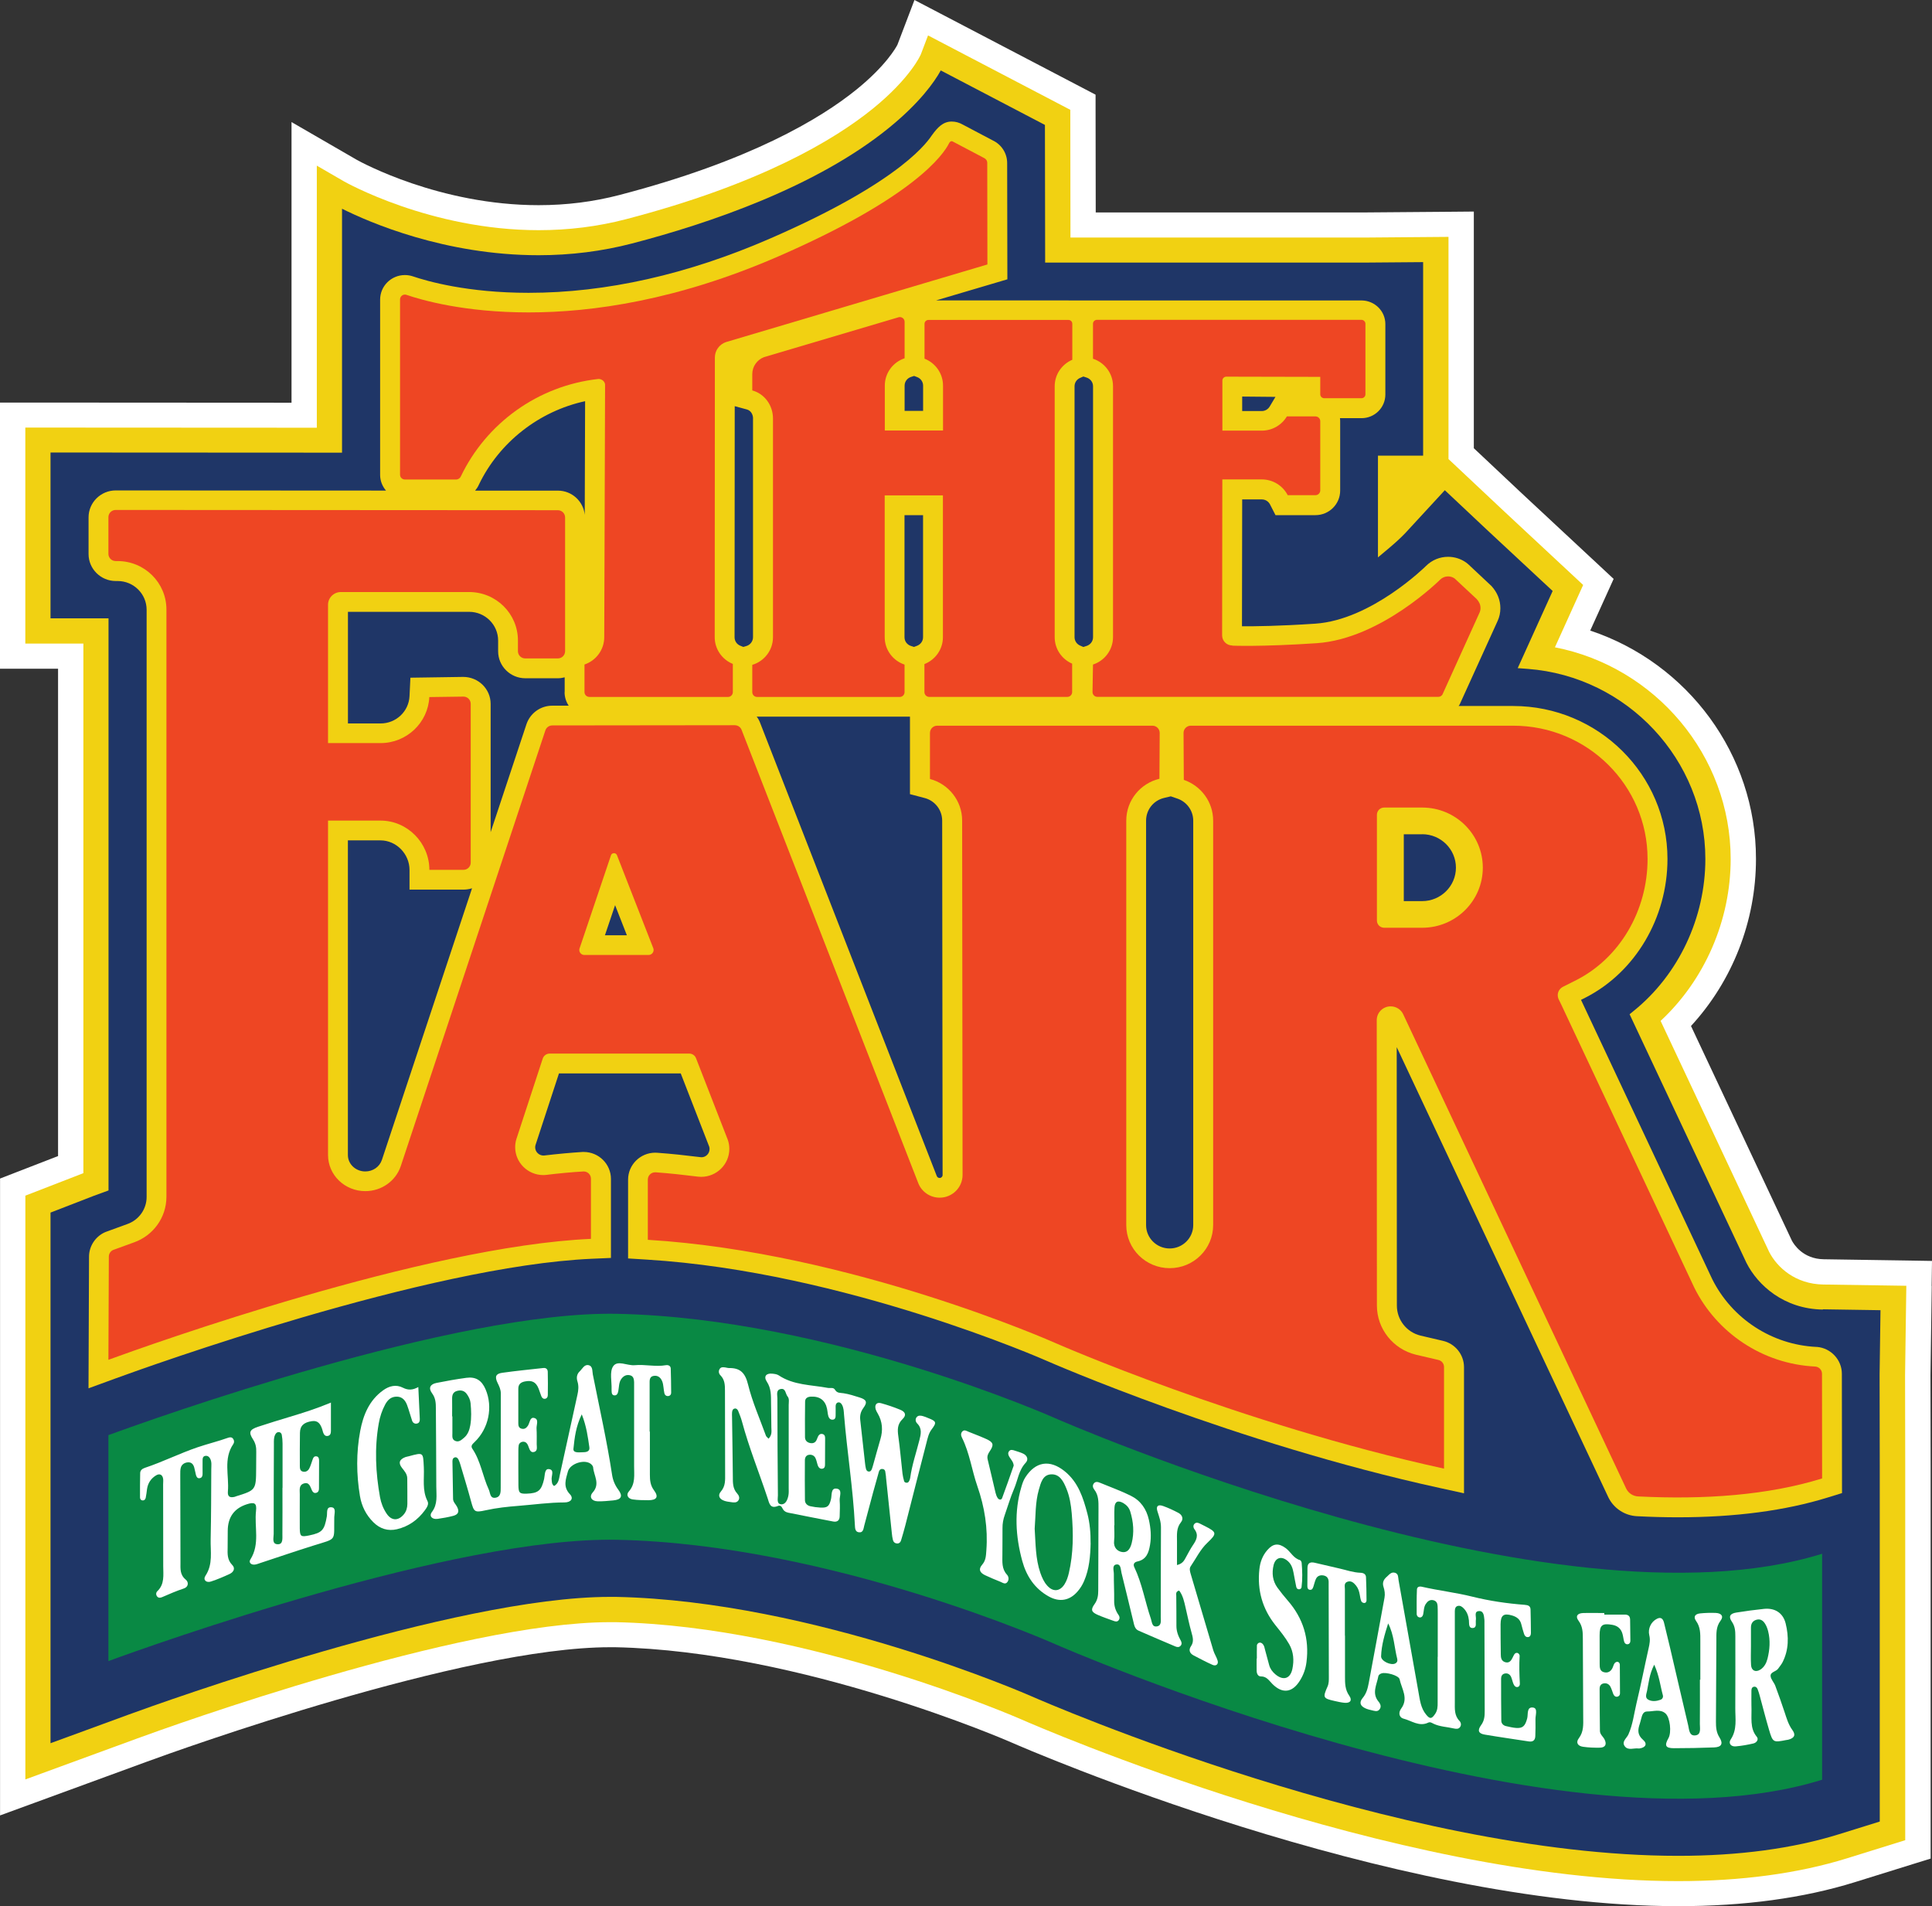 <svg width="148" height="146" viewBox="0 0 148 146" fill="none" xmlns="http://www.w3.org/2000/svg">
<rect x="0" y="0" width="148" height="146" fill="#333333" stroke="none"/>
<path d="M147.98 98.504L147.884 105.335L147.896 112.274V142.356L146.539 142.777L142.075 144.166C138.161 145.383 133.616 146 128.57 146C106.346 146 78.627 133.965 77.458 133.452C77.298 133.38 61.413 126.461 47.125 126.167C47.005 126.167 46.885 126.167 46.76 126.167H46.724C35.548 126.167 13.649 134.052 11.188 134.956L2.613 138.095L0.004 139.05V90.269L1.236 89.791L4.448 88.546V51.22H0V30.834H1.939L22.332 30.846V9.35L25.247 11.036L27.318 12.234C27.672 12.433 33.669 15.715 41.264 15.715C43.396 15.715 45.471 15.453 47.438 14.939C57.414 12.341 62.838 9.107 65.624 6.847C67.876 5.021 68.643 3.632 68.747 3.429L69.277 2.037L70.052 0L71.995 1.015L82.894 6.712L83.926 7.253V8.407L83.938 16.272H87.117H104.544L110.947 16.221L112.902 16.204V34.331L116.603 37.812L122.605 43.402L123.612 44.341L123.046 45.59L121.818 48.299C129.301 50.79 134.516 57.8 134.516 65.785C134.516 70.543 132.717 75.135 129.538 78.584L137.269 95.031C137.422 95.314 138.116 96.428 139.706 96.451L146.065 96.547L148 96.579L147.972 98.496L147.98 98.504Z" fill="white"/>
<path d="M145.937 105.325L145.949 112.276V140.947L141.485 142.336C137.76 143.493 133.412 144.082 128.563 144.082C106.702 144.082 79.393 132.202 78.241 131.696C78.069 131.621 61.899 124.555 47.159 124.248C47.019 124.248 46.87 124.248 46.721 124.248C35.197 124.248 13.006 132.241 10.517 133.153L1.943 136.292V91.579L6.387 89.856V49.293H1.939V32.749L24.27 32.761V12.688L26.353 13.894C26.418 13.93 32.949 17.63 41.266 17.63C43.558 17.63 45.802 17.351 47.934 16.794C58.254 14.109 63.918 10.707 66.853 8.331C69.767 5.968 70.534 4.186 70.538 4.17L71.092 2.713L81.99 8.411L82.002 18.195H87.117H104.55L110.961 18.143V35.16L115.276 39.215L121.277 44.805L119.114 49.579C126.801 51.079 132.577 57.863 132.577 65.793C132.577 70.495 130.59 75.051 127.21 78.194L135.528 95.892C136.138 97.081 137.543 98.355 139.675 98.386L146.033 98.482L145.937 105.329V105.325Z" fill="#F1D112"/>
<path d="M139.646 100.304C136.64 100.26 134.653 98.43 133.79 96.735L124.834 77.685L125.167 77.414C128.595 74.637 130.638 70.292 130.638 65.793C130.638 58.213 124.669 51.819 117.05 51.234L116.264 51.175L118.941 45.266L113.939 40.611L110.68 37.547L107.653 40.83C107.352 41.148 106.923 41.546 106.469 41.928L105.558 42.692V34.901H109.018V20.077L104.55 20.113H85.129H80.063V19.564L80.047 9.569L72.067 5.395C71.577 6.29 70.429 7.902 68.073 9.812C62.489 14.339 54.304 17.116 48.419 18.648C46.127 19.245 43.723 19.548 41.262 19.548C34.077 19.548 28.292 17.033 26.201 15.987V34.671L3.87 34.659V47.359H8.313V91.181L7.189 91.591L3.87 92.876V133.519L9.835 131.334C12.36 130.411 34.851 122.311 46.709 122.311C46.87 122.311 47.03 122.311 47.183 122.311C62.409 122.625 78.859 129.854 79.02 129.926C80.148 130.419 107.099 142.145 128.551 142.145C133.204 142.145 137.358 141.588 140.891 140.485L143.998 139.519V112.26L143.986 105.289L144.054 100.352L139.63 100.284L139.646 100.304Z" fill="#1F3667"/>
<path d="M141.095 105.222C141.095 104.156 140.256 103.252 139.185 103.165H139.136C135.736 102.998 132.686 101.012 131.168 97.981L121.113 76.583L121.45 76.412C125.267 74.47 127.736 70.304 127.736 65.793C127.736 59.331 122.433 54.075 115.914 54.075H111.735C111.764 54.035 111.792 53.999 111.816 53.96L114.726 47.558C114.866 47.252 114.935 46.925 114.935 46.587C114.935 45.959 114.706 45.386 114.256 44.888L112.474 43.217L112.317 43.09C111.912 42.803 111.43 42.648 110.933 42.648C110.294 42.648 109.696 42.895 109.243 43.344C109.202 43.384 105.064 47.478 100.761 47.769C97.971 47.956 96.084 47.976 95.141 47.968L95.157 38.252H96.658C96.979 38.252 97.196 38.451 97.288 38.634L97.71 39.457H100.765C101.812 39.457 102.663 38.618 102.663 37.579V32.279C102.663 32.196 102.659 32.112 102.647 32.029H104.301C105.309 32.029 106.124 31.217 106.124 30.223V24.819C106.124 23.833 105.321 23.033 104.329 23.013H103.213H84.029C84.029 23.013 83.997 23.013 83.977 23.013H81.886C81.886 23.013 81.854 23.009 81.834 23.009H71.71L77.169 21.394L77.153 12.489C77.153 11.745 76.723 11.073 76.049 10.755L73.757 9.545C73.488 9.39 73.203 9.31 72.902 9.31C72.231 9.31 71.81 9.78 71.401 10.341C71.148 10.687 69.317 13.778 59.021 18.258C52.67 21.024 46.436 22.428 40.491 22.428C35.823 22.428 32.74 21.545 31.604 21.159C31.415 21.099 31.218 21.067 31.018 21.067C29.97 21.067 29.119 21.911 29.119 22.949V36.374C29.119 36.831 29.291 37.249 29.569 37.575L8.867 37.563C7.719 37.563 6.784 38.49 6.784 39.628V42.437C6.784 43.575 7.719 44.502 8.867 44.502H9.012C10.236 44.502 11.232 45.489 11.232 46.703V91.682C11.232 92.609 10.642 93.441 9.754 93.755L8.137 94.344L8 94.4C7.282 94.742 6.82 95.47 6.82 96.254L6.78 106.336L8.839 105.584C11.244 104.705 32.704 96.97 45.344 96.413L46.801 96.349V90.298C46.801 89.16 45.866 88.233 44.718 88.233H44.63C43.747 88.288 42.775 88.376 41.659 88.507C41.302 88.519 40.997 88.233 40.997 87.879C40.997 87.819 41.005 87.763 41.021 87.707L42.819 82.217H52.148L54.328 87.823C54.348 87.882 54.356 87.946 54.356 88.01C54.356 88.356 54.071 88.638 53.746 88.638C53.718 88.638 53.682 88.635 53.65 88.63C52.47 88.487 51.478 88.376 50.37 88.296C50.314 88.292 50.254 88.288 50.197 88.288C49.049 88.288 48.114 89.215 48.114 90.353V96.389L49.543 96.477C64.689 97.4 80.047 104.171 80.208 104.243C80.348 104.307 94.639 110.553 110.298 113.971L112.149 114.377V104.713C112.149 103.746 111.462 102.902 110.515 102.695L108.813 102.297C107.749 102.035 107.007 101.088 107.007 99.998L106.995 80.204L123.204 114.679C123.617 115.531 124.464 116.088 125.408 116.132C126.476 116.187 127.519 116.215 128.531 116.215C132.918 116.215 136.776 115.706 140.04 114.691L141.107 114.361L141.095 105.238V105.222ZM43.249 53.013C43.249 53.395 43.365 53.753 43.566 54.051H42.306C41.414 54.051 40.624 54.612 40.331 55.464L37.585 63.739V53.912C37.585 52.774 36.65 51.847 35.481 51.847L31.439 51.907L31.371 53.323C31.315 54.493 30.339 55.412 29.155 55.412H26.654V46.862H35.939C37.163 46.862 38.159 47.848 38.159 49.062V49.886C38.159 51.023 39.094 51.95 40.242 51.95H42.739C42.92 51.95 43.088 51.923 43.257 51.879V53.017L43.249 53.013ZM83.246 28.922C83.487 29.001 83.732 29.236 83.732 29.586V48.807C83.732 49.157 83.487 49.392 83.246 49.472L82.99 49.555L82.741 49.448C82.484 49.336 82.315 49.082 82.315 48.807V29.586C82.315 29.307 82.48 29.057 82.741 28.945L82.99 28.838L83.246 28.922ZM97.706 30.398L97.264 31.138C97.136 31.352 96.907 31.484 96.654 31.484H95.157V30.374L97.706 30.398ZM91.407 62.856V93.835C91.407 94.821 90.597 95.625 89.601 95.625C88.606 95.625 87.795 94.821 87.795 93.835V62.856C87.795 62.025 88.361 61.312 89.171 61.117L89.689 60.994L90.187 61.165C90.918 61.412 91.407 62.096 91.407 62.86V62.856ZM29.251 88.849C29.075 89.374 28.565 89.725 27.983 89.725C27.248 89.725 26.65 89.164 26.65 88.471V64.368H29.151C30.355 64.368 31.371 65.403 31.371 66.632V68.14H35.502C35.73 68.14 35.951 68.104 36.16 68.037L29.251 88.853V88.849ZM69.297 31.472V29.538C69.297 29.192 69.538 28.953 69.779 28.874L70.024 28.794L70.265 28.886C70.537 28.993 70.714 29.248 70.714 29.538V31.472H69.301H69.297ZM70.71 39.457V48.807C70.71 49.098 70.529 49.352 70.257 49.46L70.016 49.551L69.771 49.472C69.53 49.392 69.289 49.157 69.289 48.807V39.457H70.706H70.71ZM57.997 54.891H69.707V56.12C69.707 56.12 69.707 56.132 69.707 56.14V60.827L70.839 61.125C71.625 61.332 72.175 62.044 72.175 62.856L72.207 89.999C72.207 90.126 72.103 90.226 71.979 90.226C71.87 90.226 71.79 90.154 71.762 90.079L58.258 55.44C58.19 55.237 58.09 55.05 57.965 54.883C57.977 54.883 57.985 54.883 57.997 54.883V54.891ZM57.684 32.057V48.807C57.684 49.114 57.479 49.388 57.182 49.48L56.941 49.551L56.713 49.46C56.444 49.352 56.271 49.098 56.271 48.811L56.283 31.11L57.218 31.364C57.499 31.44 57.688 31.723 57.688 32.061L57.684 32.057ZM36.682 37.126C38.251 33.863 41.302 31.492 44.822 30.728L44.794 39.429C44.686 38.391 43.807 37.579 42.735 37.579H36.397C36.509 37.444 36.609 37.293 36.682 37.13V37.126Z" fill="#F1D112"/>
<path fill-rule="evenodd" clip-rule="evenodd" d="M94.394 49.452C94.394 49.452 96.57 49.551 100.857 49.265C105.783 48.935 110.319 44.399 110.319 44.399C110.475 44.244 110.688 44.148 110.929 44.148C111.117 44.148 111.29 44.208 111.431 44.307L113.121 45.883C113.301 46.086 113.414 46.293 113.414 46.579C113.414 46.703 113.386 46.822 113.337 46.929L110.499 53.192C110.435 53.303 110.315 53.375 110.174 53.375H84.066C83.857 53.375 83.692 53.208 83.692 53.005L83.728 50.9C84.62 50.61 85.262 49.778 85.262 48.799V29.578C85.262 28.599 84.62 27.768 83.728 27.477V24.796C83.728 24.632 83.865 24.497 84.03 24.497H104.297C104.462 24.501 104.598 24.636 104.598 24.799V30.203C104.598 30.366 104.462 30.501 104.297 30.501H101.439C101.275 30.501 101.138 30.366 101.138 30.203V28.866L93.941 28.85C93.776 28.85 93.64 28.985 93.64 29.148V32.984H96.658C97.477 32.984 98.192 32.546 98.581 31.894H100.765C100.974 31.894 101.138 32.057 101.138 32.26V37.559C101.138 37.762 100.97 37.929 100.765 37.929H98.645C98.276 37.213 97.525 36.72 96.658 36.72H93.636L93.62 48.664C93.62 49.094 93.969 49.44 94.402 49.44L94.394 49.452Z" fill="#EE4623"/>
<path fill-rule="evenodd" clip-rule="evenodd" d="M45.148 53.383H55.766C55.974 53.383 56.139 53.212 56.139 53.009V50.852C55.324 50.522 54.75 49.73 54.75 48.803L54.762 27.382C54.762 26.837 55.115 26.375 55.605 26.204L75.64 20.256L75.628 12.477C75.628 12.306 75.523 12.159 75.371 12.095L73.007 10.85C72.974 10.83 72.942 10.814 72.902 10.814C72.806 10.814 72.742 10.898 72.705 10.969C72.276 11.833 70.052 15.095 59.631 19.635C44.213 26.347 33.491 23.391 31.134 22.583C31.098 22.571 31.058 22.563 31.018 22.563C30.809 22.563 30.645 22.731 30.645 22.933V36.358C30.645 36.565 30.813 36.728 31.018 36.728H34.932C35.1 36.728 35.245 36.628 35.305 36.485C37.24 32.443 41.182 29.538 45.85 29.025C46.107 29.025 46.352 29.224 46.352 29.479L46.288 48.803C46.288 49.774 45.654 50.602 44.775 50.896V53.009C44.775 53.216 44.943 53.379 45.148 53.379V53.383Z" fill="#EE4623"/>
<path d="M82.131 27.561C81.344 27.903 80.794 28.679 80.794 29.586V48.807C80.794 49.714 81.344 50.49 82.131 50.832V53.009C82.131 53.216 81.962 53.379 81.757 53.379H71.188C70.979 53.379 70.815 53.212 70.815 53.009V50.864C71.641 50.542 72.232 49.742 72.232 48.807V37.945H67.772V48.807C67.772 49.782 68.41 50.61 69.293 50.904V53.013C69.293 53.22 69.125 53.383 68.92 53.383H58.001C57.792 53.383 57.628 53.216 57.628 53.013V50.924C58.547 50.649 59.214 49.806 59.214 48.807V32.057C59.214 31.042 58.571 30.163 57.628 29.904V28.655C57.628 28.062 58.001 27.557 58.527 27.354L68.828 24.302C68.86 24.29 68.896 24.286 68.932 24.286C69.133 24.286 69.297 24.449 69.297 24.648V27.441C68.414 27.736 67.78 28.563 67.78 29.534V32.976H72.24V29.534C72.24 28.599 71.65 27.796 70.823 27.473V24.803C70.823 24.64 70.955 24.505 71.124 24.505H81.842C82.006 24.501 82.143 24.632 82.143 24.799V27.557L82.131 27.561Z" fill="#EE4623"/>
<path fill-rule="evenodd" clip-rule="evenodd" d="M45.268 90.25V94.889C32.507 95.454 11.42 103.014 8.305 104.152L8.337 96.246C8.337 96.027 8.466 95.836 8.654 95.745L10.272 95.156C11.717 94.642 12.749 93.274 12.749 91.662V46.683C12.749 44.633 11.075 42.974 9.008 42.974H8.863C8.554 42.974 8.305 42.728 8.305 42.421V39.612C8.305 39.306 8.554 39.059 8.863 39.059L42.731 39.079C43.04 39.079 43.289 39.326 43.289 39.632V49.877C43.289 50.184 43.04 50.431 42.731 50.431H40.234C39.925 50.431 39.676 50.184 39.676 49.877V49.054C39.676 47.005 38.002 45.346 35.935 45.346H26.112C25.57 45.346 25.129 45.783 25.129 46.321V56.916H29.151C31.154 56.916 32.792 55.352 32.888 53.391L35.502 53.355C35.811 53.355 36.059 53.602 36.059 53.908V66.071C36.059 66.377 35.811 66.624 35.502 66.624H32.892C32.892 64.575 31.218 62.852 29.151 62.852H25.129V88.467C25.129 89.995 26.405 91.233 27.983 91.233C29.251 91.233 30.323 90.433 30.697 89.327L41.78 55.937C41.856 55.718 42.065 55.563 42.31 55.563L56.287 55.547C56.54 55.547 56.757 55.714 56.825 55.945L70.345 90.624C70.598 91.272 71.236 91.734 71.983 91.734C72.95 91.734 73.737 90.954 73.737 89.995L73.705 62.852C73.705 61.324 72.657 60.039 71.24 59.665V56.136C71.24 55.83 71.489 55.583 71.798 55.583H88.28C88.589 55.583 88.838 55.83 88.838 56.136L88.818 59.649C87.357 59.999 86.277 61.3 86.277 62.856V93.835C86.277 95.657 87.766 97.133 89.605 97.133C91.444 97.133 92.933 95.657 92.933 93.835V62.856C92.933 61.408 91.993 60.178 90.685 59.733L90.665 56.136C90.665 55.83 90.914 55.583 91.223 55.583H115.914C121.602 55.583 126.211 60.155 126.211 65.788C126.211 69.751 124.083 73.372 120.755 75.067L119.712 75.592C119.487 75.716 119.33 75.95 119.33 76.225C119.33 76.324 119.35 76.42 119.386 76.507L119.611 76.969L129.795 98.633C131.497 102.059 134.998 104.474 139.06 104.669C139.349 104.693 139.574 104.931 139.574 105.222L139.582 113.239C135.447 114.524 130.582 114.874 125.484 114.616C125.083 114.596 124.737 114.357 124.573 114.015L107.508 77.721C107.348 77.343 106.971 77.08 106.529 77.08C105.943 77.08 105.465 77.554 105.465 78.135L105.477 99.99C105.477 101.804 106.738 103.332 108.436 103.754L110.174 104.16C110.427 104.211 110.619 104.434 110.619 104.701V112.487C94.928 109.061 80.818 102.855 80.818 102.855C80.818 102.855 65.243 95.916 49.627 94.961V90.345C49.627 90.039 49.876 89.792 50.185 89.792C50.206 89.792 50.222 89.792 50.242 89.792C51.358 89.872 52.385 89.991 53.493 90.126C53.545 90.126 53.658 90.138 53.71 90.138C54.902 90.138 55.87 89.18 55.87 87.998C55.87 87.755 55.829 87.52 55.753 87.302L53.312 81.035C53.228 80.836 53.028 80.697 52.799 80.697H42.109C41.856 80.697 41.639 80.864 41.571 81.095L39.556 87.25C39.496 87.445 39.464 87.652 39.464 87.863C39.464 89.044 40.431 90.003 41.623 90.003C41.679 90.003 41.736 90.003 41.788 89.995C42.835 89.868 43.815 89.776 44.71 89.725C45.019 89.725 45.268 89.971 45.268 90.278" fill="#EE4623"/>
<path fill-rule="evenodd" clip-rule="evenodd" d="M106.509 70.037V62.872H108.946C110.937 62.872 112.559 64.479 112.559 66.453C112.559 68.426 110.937 70.034 108.946 70.034H106.509V70.037Z" fill="#1F3667"/>
<path d="M108.946 63.895C110.371 63.895 111.531 65.044 111.531 66.457C111.531 67.869 110.371 69.019 108.946 69.019H107.537V63.899H108.946M108.946 61.853H106.036C105.726 61.853 105.478 62.1 105.478 62.407V70.507C105.478 70.814 105.726 71.06 106.036 71.06H108.946C111.511 71.06 113.59 68.999 113.59 66.457C113.59 63.914 111.511 61.853 108.946 61.853Z" fill="#F1D112"/>
<path d="M47.03 65.347C46.914 65.347 46.814 65.43 46.794 65.538L44.409 72.608C44.389 72.656 44.377 72.704 44.377 72.759C44.377 72.974 44.55 73.145 44.766 73.145H49.68C49.897 73.145 50.069 72.974 50.069 72.759C50.069 72.7 50.057 72.648 50.033 72.596L47.259 65.494C47.223 65.407 47.135 65.347 47.034 65.347H47.03Z" fill="#F1D112"/>
<path d="M47.119 69.33L48.022 71.637H46.34L47.119 69.33Z" fill="#1F3667"/>
<path fill-rule="evenodd" clip-rule="evenodd" d="M8.305 127.228C11.589 126.027 34.867 117.679 47.287 117.938C63.649 118.276 80.822 125.927 80.822 125.927C80.822 125.927 118.985 142.718 139.582 136.316V119.008C118.985 125.41 80.822 108.62 80.822 108.62C80.822 108.62 63.649 100.969 47.287 100.63C34.867 100.376 11.589 108.719 8.305 109.921V127.228Z" fill="#098944"/>
<path fill-rule="evenodd" clip-rule="evenodd" d="M83.548 118.193C83.524 119.183 83.448 120.166 83.046 121.097C82.922 121.387 82.761 121.65 82.556 121.885C81.946 122.601 81.163 122.736 80.341 122.279C79.249 121.674 78.623 120.703 78.309 119.557C77.796 117.675 77.679 115.769 78.249 113.868C78.321 113.621 78.398 113.386 78.538 113.167C79.321 111.938 80.421 111.767 81.561 112.69C82.6 113.529 82.978 114.719 83.295 115.921C83.488 116.657 83.552 117.425 83.544 118.193H83.548ZM79.261 117.086C79.337 118.252 79.321 119.386 79.698 120.48C79.823 120.834 79.971 121.169 80.216 121.443C80.666 121.952 81.192 121.905 81.549 121.34C81.717 121.073 81.81 120.779 81.882 120.472C82.231 118.964 82.231 117.441 82.099 115.913C82.043 115.268 81.942 114.62 81.689 114.011C81.469 113.474 81.188 112.897 80.525 112.925C79.875 112.953 79.734 113.573 79.582 114.094C79.297 115.085 79.341 116.112 79.261 117.086Z" fill="white"/>
<path fill-rule="evenodd" clip-rule="evenodd" d="M58.88 110.191C59.169 109.881 59.089 109.587 59.089 109.32C59.089 108.695 59.069 108.075 59.065 107.454C59.061 106.889 59.085 106.344 58.74 105.823C58.479 105.429 58.692 105.166 59.157 105.214C59.326 105.23 59.519 105.254 59.651 105.341C60.791 106.105 62.14 106.065 63.416 106.304C63.605 106.34 63.846 106.24 63.966 106.447C64.127 106.722 64.368 106.674 64.621 106.714C65.042 106.778 65.451 106.913 65.857 107.04C66.375 107.203 66.467 107.398 66.142 107.836C65.917 108.142 65.861 108.437 65.901 108.783C66.025 109.877 66.142 110.975 66.266 112.073C66.282 112.212 66.299 112.352 66.335 112.491C66.363 112.598 66.415 112.702 66.551 112.71C66.692 112.722 66.748 112.618 66.788 112.519C66.832 112.415 66.856 112.304 66.889 112.197C67.073 111.544 67.25 110.888 67.442 110.235C67.647 109.551 67.603 108.894 67.242 108.27C67.186 108.17 67.125 108.075 67.089 107.967C66.973 107.605 67.15 107.374 67.503 107.478C67.996 107.617 68.486 107.78 68.956 107.975C69.365 108.142 69.45 108.393 69.145 108.687C68.731 109.085 68.747 109.507 68.815 110.004C68.948 110.955 69.028 111.918 69.136 112.873C69.161 113.068 69.205 113.259 69.261 113.45C69.281 113.522 69.357 113.569 69.462 113.569C69.574 113.569 69.61 113.494 69.65 113.426C69.691 113.354 69.715 113.267 69.727 113.183C69.863 112.197 70.192 111.258 70.433 110.295C70.546 109.849 70.65 109.411 70.26 109.026C70.14 108.906 70.096 108.711 70.212 108.556C70.329 108.401 70.513 108.413 70.686 108.461C70.823 108.496 70.955 108.552 71.088 108.608C71.734 108.858 71.774 108.946 71.364 109.487C71.128 109.801 71.063 110.159 70.971 110.51C70.421 112.618 69.891 114.731 69.349 116.844C69.253 117.226 69.136 117.608 69.024 117.986C68.98 118.133 68.872 118.232 68.711 118.22C68.558 118.212 68.442 118.113 68.406 117.966C68.362 117.803 68.338 117.636 68.322 117.464C68.169 116.028 68.021 114.592 67.872 113.159C67.868 113.104 67.872 113.044 67.856 112.992C67.812 112.809 67.868 112.547 67.611 112.515C67.354 112.483 67.326 112.73 67.274 112.913C67.141 113.374 67.009 113.84 66.885 114.305C66.656 115.153 66.435 116 66.206 116.848C66.142 117.082 66.142 117.417 65.777 117.361C65.5 117.317 65.5 117.035 65.488 116.808C65.343 113.979 64.889 111.182 64.657 108.361C64.637 108.106 64.633 107.852 64.512 107.617C64.444 107.486 64.34 107.382 64.183 107.422C64.067 107.454 64.018 107.573 64.014 107.693C64.01 107.892 64.022 108.091 64.014 108.285C64.01 108.476 64.046 108.735 63.766 108.739C63.533 108.739 63.456 108.524 63.42 108.321C63.396 108.182 63.384 108.039 63.356 107.904C63.22 107.259 62.806 106.945 62.14 106.972C61.875 106.98 61.678 107.08 61.674 107.354C61.658 108.262 61.662 109.165 61.666 110.072C61.666 110.331 61.827 110.49 62.084 110.533C62.308 110.569 62.473 110.482 62.561 110.275C62.597 110.195 62.621 110.116 62.658 110.04C62.722 109.901 62.822 109.805 62.987 109.833C63.159 109.861 63.208 109.996 63.208 110.148C63.208 110.828 63.208 111.504 63.2 112.185C63.2 112.332 63.163 112.475 62.983 112.495C62.818 112.515 62.714 112.407 62.658 112.272C62.589 112.089 62.561 111.886 62.481 111.707C62.397 111.512 62.224 111.405 61.999 111.425C61.754 111.449 61.662 111.628 61.658 111.838C61.65 112.857 61.65 113.876 61.662 114.894C61.662 115.145 61.835 115.316 62.08 115.368C62.328 115.423 62.585 115.459 62.842 115.471C63.384 115.499 63.525 115.376 63.657 114.827C63.733 114.516 63.637 113.971 64.067 114.015C64.576 114.071 64.295 114.608 64.323 114.938C64.356 115.332 64.332 115.73 64.323 116.128C64.32 116.454 64.135 116.597 63.822 116.537C62.674 116.319 61.526 116.088 60.377 115.861C60.165 115.817 60.016 115.702 59.928 115.507C59.864 115.36 59.743 115.284 59.591 115.348C58.981 115.598 58.924 115.113 58.804 114.755C58.154 112.793 57.375 110.876 56.837 108.874C56.765 108.604 56.656 108.337 56.552 108.075C56.512 107.971 56.423 107.868 56.303 107.884C56.13 107.9 56.09 108.047 56.078 108.194C56.07 108.305 56.074 108.421 56.078 108.532C56.098 110.06 56.127 111.588 56.139 113.116C56.139 113.569 56.127 114.019 56.472 114.393C56.604 114.536 56.697 114.751 56.552 114.938C56.416 115.121 56.195 115.081 55.994 115.053C55.825 115.029 55.653 115.01 55.492 114.954C55.111 114.827 54.962 114.544 55.219 114.246C55.585 113.824 55.548 113.366 55.548 112.889C55.54 110.764 55.536 108.644 55.536 106.519C55.536 106.085 55.524 105.675 55.187 105.337C55.067 105.218 55.023 105.031 55.123 104.864C55.227 104.685 55.408 104.717 55.581 104.74C55.665 104.752 55.749 104.784 55.833 104.784C56.713 104.764 57.086 105.162 57.303 106.041C57.632 107.382 58.202 108.663 58.675 109.968C58.7 110.04 58.78 110.088 58.884 110.203L58.88 110.191ZM60.418 110.832C60.418 109.758 60.418 108.687 60.418 107.617C60.418 107.394 60.482 107.136 60.333 106.961C60.165 106.762 60.197 106.32 59.816 106.388C59.43 106.455 59.551 106.833 59.551 107.092C59.555 109.575 59.567 112.057 59.591 114.536C59.591 114.791 59.474 115.208 59.86 115.22C60.185 115.232 60.333 114.862 60.394 114.552C60.434 114.361 60.418 114.158 60.418 113.963C60.418 112.921 60.418 111.878 60.418 110.832Z" fill="white"/>
<path fill-rule="evenodd" clip-rule="evenodd" d="M25.35 107.418C25.35 108.238 25.35 108.914 25.35 109.591C25.35 109.762 25.318 109.945 25.109 109.984C24.9 110.02 24.808 109.873 24.748 109.702C24.72 109.622 24.703 109.539 24.679 109.459C24.551 109.089 24.374 108.779 23.897 108.85C23.27 108.942 22.985 109.205 22.977 109.746C22.961 110.593 22.969 111.445 22.969 112.292C22.969 112.463 22.981 112.65 23.182 112.71C23.399 112.774 23.588 112.67 23.684 112.487C23.792 112.292 23.849 112.069 23.925 111.858C23.981 111.695 24.033 111.508 24.254 111.548C24.422 111.576 24.443 111.747 24.443 111.886C24.443 112.594 24.443 113.299 24.435 114.007C24.435 114.15 24.394 114.293 24.226 114.341C24.053 114.389 23.957 114.281 23.893 114.146C23.764 113.868 23.692 113.486 23.262 113.629C22.885 113.756 22.965 114.126 22.965 114.437C22.965 115.312 22.957 116.191 22.965 117.067C22.973 117.687 23.05 117.735 23.684 117.604C24.683 117.397 24.852 117.202 25.037 116.144C25.085 115.877 24.956 115.388 25.418 115.451C25.759 115.499 25.615 115.929 25.607 116.191C25.563 118.093 25.876 117.795 24.001 118.384C22.644 118.809 21.296 119.271 19.943 119.716C19.806 119.76 19.674 119.816 19.533 119.836C19.232 119.876 19.031 119.677 19.18 119.446C19.931 118.264 19.473 116.959 19.613 115.718C19.682 115.121 19.485 115.029 18.899 115.22C17.936 115.533 17.451 116.21 17.446 117.25C17.446 117.675 17.446 118.097 17.438 118.523C17.43 119.004 17.394 119.466 17.791 119.868C18.044 120.122 17.899 120.413 17.59 120.556C17.125 120.771 16.651 120.974 16.165 121.133C15.788 121.256 15.535 121.002 15.74 120.691C16.33 119.804 16.113 118.833 16.137 117.89C16.177 116.108 16.177 114.325 16.185 112.543C16.185 112.264 16.238 111.97 16.093 111.711C16.025 111.588 15.916 111.492 15.752 111.508C15.563 111.524 15.523 111.667 15.519 111.803C15.507 112.169 15.527 112.539 15.519 112.905C15.519 113.048 15.467 113.195 15.294 113.219C15.114 113.247 15.049 113.108 15.009 112.968C14.957 112.777 14.933 112.579 14.877 112.392C14.809 112.157 14.664 111.982 14.387 112.006C14.142 112.026 13.937 112.157 13.861 112.38C13.801 112.559 13.809 112.766 13.809 112.964C13.809 115.201 13.821 117.433 13.825 119.669C13.825 120.146 13.769 120.612 14.226 120.986C14.483 121.197 14.427 121.555 14.086 121.666C13.516 121.853 12.97 122.092 12.42 122.33C12.288 122.386 12.135 122.41 12.031 122.271C11.934 122.143 11.946 121.98 12.051 121.877C12.625 121.332 12.504 120.632 12.504 119.963C12.504 117.87 12.504 115.777 12.496 113.681C12.496 113.541 12.516 113.394 12.496 113.259C12.444 112.941 12.223 112.837 11.942 113.012C11.561 113.247 11.332 113.597 11.264 114.047C11.232 114.27 11.212 114.496 11.164 114.715C11.139 114.827 11.067 114.93 10.931 114.922C10.794 114.918 10.726 114.815 10.726 114.699C10.726 114.079 10.722 113.454 10.738 112.833C10.742 112.614 10.895 112.495 11.107 112.423C12.484 111.966 13.785 111.309 15.146 110.848C15.9 110.593 16.703 110.398 17.47 110.124C17.606 110.076 17.755 110.06 17.855 110.199C17.948 110.323 17.956 110.482 17.875 110.601C17.093 111.739 17.562 113.02 17.458 114.234C17.422 114.64 17.614 114.739 17.992 114.644C18.02 114.636 18.044 114.62 18.072 114.612C19.602 114.138 19.613 114.118 19.622 112.487C19.622 112.061 19.622 111.636 19.63 111.214C19.642 110.868 19.585 110.561 19.385 110.251C19.027 109.702 19.116 109.499 19.77 109.28C20.581 109.01 21.4 108.763 22.215 108.516C23.218 108.214 24.222 107.9 25.338 107.434L25.35 107.418ZM21.633 113.955H21.645C21.645 112.825 21.645 111.691 21.645 110.561C21.645 110.339 21.625 110.112 21.584 109.893C21.564 109.789 21.484 109.69 21.348 109.69C21.219 109.69 21.143 109.766 21.087 109.873C20.962 110.108 20.982 110.366 20.982 110.621C20.974 112.913 20.962 115.201 20.966 117.492C20.966 117.795 20.802 118.288 21.303 118.28C21.697 118.276 21.629 117.811 21.633 117.516C21.645 116.33 21.637 115.141 21.637 113.955H21.633Z" fill="white"/>
<path fill-rule="evenodd" clip-rule="evenodd" d="M42.434 113.824C42.8 113.633 42.82 113.267 42.888 112.953C43.346 110.907 43.783 108.858 44.237 106.817C44.313 106.479 44.341 106.149 44.237 105.815C44.144 105.52 44.185 105.246 44.413 105.031C44.61 104.844 44.759 104.498 45.076 104.561C45.425 104.633 45.361 105.011 45.413 105.274C45.919 107.828 46.493 110.37 46.886 112.949C46.95 113.374 47.103 113.752 47.368 114.106C47.737 114.6 47.593 114.866 46.971 114.922C46.573 114.958 46.172 115.002 45.774 114.99C45.317 114.974 45.108 114.647 45.405 114.313C45.999 113.645 45.485 113.024 45.437 112.388C45.429 112.292 45.333 112.185 45.248 112.117C44.759 111.747 43.667 112.105 43.506 112.702C43.346 113.291 43.109 113.872 43.659 114.449C43.956 114.763 43.755 115.073 43.245 115.077C42.069 115.077 40.913 115.244 39.745 115.336C38.89 115.403 38.047 115.491 37.204 115.678C36.345 115.869 36.305 115.801 36.084 114.986C35.827 114.031 35.534 113.084 35.253 112.133C35.221 112.025 35.181 111.918 35.133 111.815C35.084 111.711 35 111.608 34.884 111.62C34.711 111.636 34.659 111.779 34.659 111.926C34.671 112.889 34.687 113.852 34.707 114.815C34.715 115.053 34.912 115.212 35.012 115.411C35.205 115.781 35.108 116.004 34.707 116.108C34.322 116.207 33.924 116.279 33.531 116.334C33.105 116.398 32.848 116.124 33.081 115.817C33.551 115.201 33.422 114.528 33.422 113.86C33.419 111.878 33.402 109.897 33.39 107.915C33.39 107.49 33.382 107.096 33.097 106.714C32.8 106.312 32.953 106.018 33.443 105.922C34.197 105.771 34.96 105.636 35.723 105.532C36.445 105.433 36.903 105.727 37.196 106.411C37.778 107.768 37.437 109.423 36.349 110.458C36.192 110.609 36.04 110.744 36.18 110.955C36.831 111.914 36.971 113.072 37.445 114.094C37.565 114.353 37.525 114.803 37.983 114.711C38.368 114.636 38.356 114.254 38.356 113.943C38.36 111.536 38.356 109.129 38.364 106.726C38.364 106.431 38.248 106.185 38.119 105.926C37.882 105.441 37.979 105.214 38.48 105.146C39.524 104.999 40.576 104.896 41.623 104.78C41.832 104.756 41.957 104.876 41.961 105.071C41.973 105.663 41.977 106.26 41.965 106.853C41.965 106.988 41.897 107.14 41.712 107.14C41.583 107.14 41.511 107.044 41.467 106.937C41.395 106.754 41.339 106.563 41.266 106.376C41.062 105.85 40.752 105.699 40.203 105.811C39.873 105.878 39.701 106.041 39.705 106.384C39.705 107.263 39.701 108.138 39.705 109.018C39.705 109.193 39.737 109.364 39.938 109.423C40.162 109.491 40.315 109.388 40.439 109.205C40.588 108.982 40.588 108.516 40.925 108.608C41.306 108.707 41.082 109.137 41.102 109.419C41.126 109.813 41.114 110.211 41.114 110.609C41.114 110.828 41.198 111.118 40.933 111.206C40.644 111.297 40.568 111.023 40.487 110.808C40.459 110.728 40.427 110.649 40.379 110.581C40.291 110.454 40.154 110.402 40.006 110.434C39.861 110.47 39.753 110.565 39.733 110.72C39.717 110.832 39.709 110.947 39.709 111.059C39.709 111.966 39.701 112.869 39.713 113.776C39.721 114.349 39.809 114.425 40.351 114.405C41.238 114.373 41.475 114.166 41.68 113.287C41.748 113 41.704 112.487 42.045 112.523C42.515 112.575 42.206 113.068 42.262 113.366C42.286 113.502 42.246 113.653 42.442 113.82L42.434 113.824ZM34.643 108.488H34.655C34.655 108.914 34.651 109.336 34.655 109.762C34.659 109.98 34.599 110.239 34.86 110.358C35.145 110.49 35.345 110.291 35.542 110.128C35.843 109.877 35.964 109.523 36.028 109.161C36.124 108.604 36.1 108.035 36.048 107.47C36.024 107.211 35.907 106.98 35.759 106.774C35.57 106.511 35.301 106.451 35 106.539C34.699 106.626 34.631 106.853 34.635 107.132C34.643 107.581 34.635 108.035 34.635 108.488H34.643ZM44.566 108.329C44.108 109.272 44.016 110.128 43.928 110.963C43.892 111.305 44.345 111.238 44.618 111.234C44.879 111.234 45.2 111.198 45.148 110.852C45.032 110.064 44.935 109.264 44.566 108.329Z" fill="white"/>
<path fill-rule="evenodd" clip-rule="evenodd" d="M110.138 126.91C110.138 125.804 110.138 124.702 110.138 123.596C110.138 123.397 110.138 123.198 110.126 123.003C110.114 122.792 110.029 122.617 109.797 122.565C109.536 122.506 109.359 122.645 109.227 122.844C109.058 123.09 109.082 123.389 109.018 123.659C108.99 123.779 108.91 123.882 108.793 123.886C108.629 123.89 108.528 123.767 108.524 123.612C108.52 122.991 108.516 122.366 108.544 121.746C108.552 121.535 108.733 121.491 108.926 121.535C110.202 121.829 111.515 121.976 112.775 122.291C114.108 122.621 115.437 122.816 116.793 122.919C117.066 122.939 117.243 123.007 117.247 123.289C117.263 123.882 117.271 124.479 117.275 125.072C117.275 125.219 117.227 125.37 117.058 125.39C116.898 125.41 116.793 125.291 116.749 125.147C116.673 124.905 116.601 124.662 116.541 124.415C116.452 124.037 116.199 123.846 115.846 123.739C115.188 123.544 114.959 123.707 114.951 124.403C114.947 125.167 114.959 125.931 114.967 126.695C114.967 126.962 115.003 127.22 115.3 127.312C115.617 127.407 115.766 127.192 115.882 126.946C115.918 126.87 115.954 126.791 115.999 126.719C116.067 126.612 116.175 126.564 116.288 126.624C116.348 126.655 116.416 126.755 116.412 126.822C116.368 127.531 116.388 128.235 116.428 128.939C116.436 129.047 116.396 129.178 116.272 129.21C116.099 129.253 116.003 129.118 115.946 128.995C115.866 128.816 115.834 128.613 115.754 128.434C115.661 128.235 115.485 128.135 115.264 128.183C115.071 128.227 114.991 128.386 114.991 128.565C114.991 129.639 114.991 130.718 115.007 131.792C115.007 132.007 115.156 132.162 115.372 132.21C115.621 132.265 115.874 132.329 116.131 132.349C116.649 132.389 116.834 132.206 116.99 131.617C117.074 131.299 116.93 130.714 117.448 130.789C117.821 130.845 117.616 131.37 117.624 131.692C117.636 132.114 117.624 132.54 117.612 132.966C117.604 133.284 117.44 133.431 117.115 133.383C115.987 133.208 114.855 133.049 113.731 132.858C113.261 132.779 113.161 132.544 113.454 132.142C113.719 131.784 113.739 131.418 113.735 131.02C113.727 128.784 113.723 126.548 113.715 124.312C113.715 124.228 113.719 124.141 113.711 124.057C113.678 123.779 113.666 123.397 113.329 123.397C112.888 123.397 113.1 123.815 113.06 124.061C113.02 124.296 113.161 124.666 112.831 124.694C112.482 124.722 112.55 124.344 112.526 124.109C112.49 123.759 112.374 123.448 112.129 123.194C112.008 123.067 111.86 122.959 111.679 123.003C111.479 123.051 111.451 123.234 111.446 123.409C111.442 123.576 111.446 123.747 111.446 123.918C111.446 126.07 111.446 128.219 111.446 130.372C111.446 130.881 111.398 131.394 111.804 131.812C111.92 131.935 111.96 132.126 111.844 132.285C111.727 132.448 111.543 132.425 111.374 132.389C110.848 132.265 110.294 132.261 109.801 132.019C109.672 131.955 109.56 131.871 109.407 131.943C108.717 132.273 108.139 131.8 107.529 131.641C107.147 131.541 107.123 131.155 107.332 130.873C107.922 130.081 107.372 129.357 107.216 128.621C107.151 128.322 106.156 128.056 105.831 128.171C105.718 128.211 105.606 128.279 105.586 128.39C105.473 129.035 105.064 129.683 105.602 130.332C105.754 130.515 105.843 130.738 105.662 130.948C105.509 131.127 105.293 131.044 105.1 131C104.935 130.964 104.763 130.921 104.61 130.853C104.205 130.674 104.096 130.403 104.385 130.057C104.683 129.703 104.775 129.305 104.855 128.891C105.265 126.723 105.658 124.551 106.059 122.378C106.112 122.092 106.071 121.813 105.983 121.543C105.883 121.236 105.983 120.986 106.22 120.783C106.409 120.62 106.577 120.369 106.874 120.468C107.143 120.556 107.099 120.834 107.139 121.049C107.645 123.89 108.147 126.735 108.657 129.576C108.769 130.184 108.825 130.813 109.247 131.326C109.536 131.681 109.668 131.669 109.933 131.283C110.126 131.008 110.134 130.702 110.13 130.387C110.13 129.226 110.13 128.068 110.13 126.906H110.138V126.91ZM106.34 124.34C106.075 125.171 105.827 125.999 105.798 126.862C105.786 127.224 106.537 127.578 106.874 127.415C107.023 127.344 107.071 127.216 107.035 127.065C106.806 126.17 106.794 125.223 106.34 124.344V124.34Z" fill="white"/>
<path fill-rule="evenodd" clip-rule="evenodd" d="M90.167 119.872C90.625 119.76 90.729 119.49 90.866 119.243C91.03 118.945 91.187 118.642 91.376 118.36C91.645 117.966 91.849 117.588 91.5 117.126C91.4 116.995 91.38 116.792 91.552 116.673C91.681 116.585 91.825 116.649 91.954 116.716C92.082 116.784 92.207 116.844 92.335 116.907C93.23 117.361 93.226 117.468 92.484 118.173C91.946 118.682 91.624 119.366 91.211 119.971C91.095 120.138 91.155 120.353 91.211 120.548C91.789 122.502 92.363 124.459 92.945 126.409C93.025 126.675 93.194 126.918 93.274 127.185C93.359 127.463 93.158 127.638 92.889 127.519C92.395 127.3 91.918 127.045 91.436 126.795C91.127 126.631 91.038 126.373 91.235 126.09C91.476 125.736 91.376 125.406 91.275 125.04C91.099 124.415 90.97 123.775 90.822 123.142C90.717 122.681 90.621 122.211 90.332 121.829C90.039 121.897 90.111 122.1 90.107 122.251C90.107 123.015 90.127 123.779 90.119 124.543C90.119 124.956 90.26 125.315 90.456 125.665C90.525 125.792 90.553 125.935 90.436 126.059C90.32 126.182 90.179 126.166 90.043 126.11C89.1 125.708 88.156 125.311 87.217 124.897C86.92 124.765 86.884 124.459 86.816 124.185C86.514 122.947 86.221 121.71 85.912 120.472C85.848 120.218 85.876 119.776 85.519 119.828C85.166 119.88 85.33 120.301 85.326 120.56C85.318 121.24 85.362 121.917 85.35 122.597C85.342 123.015 85.455 123.373 85.692 123.707C85.776 123.822 85.792 123.974 85.692 124.101C85.583 124.236 85.443 124.2 85.306 124.149C84.905 124.002 84.499 123.866 84.106 123.695C83.608 123.48 83.532 123.301 83.845 122.868C84.082 122.541 84.13 122.203 84.13 121.833C84.134 119.74 84.138 117.643 84.15 115.551C84.15 115.037 84.17 114.532 83.825 114.09C83.721 113.955 83.668 113.78 83.793 113.621C83.925 113.458 84.102 113.502 84.263 113.569C85.053 113.896 85.86 114.186 86.623 114.564C87.374 114.934 87.823 115.575 88.008 116.402C88.152 117.047 88.209 117.687 88.096 118.34C87.996 118.917 87.827 119.45 87.137 119.597C86.9 119.645 86.779 119.8 86.892 120.035C87.494 121.296 87.715 122.677 88.164 123.99C88.249 124.236 88.241 124.642 88.634 124.57C88.995 124.503 88.919 124.129 88.919 123.858C88.927 121.567 88.919 119.275 88.935 116.979C88.935 116.537 88.79 116.151 88.662 115.746C88.542 115.36 88.71 115.209 89.104 115.352C89.505 115.495 89.894 115.678 90.272 115.877C90.565 116.032 90.681 116.331 90.468 116.593C90.103 117.043 90.163 117.544 90.163 118.049C90.163 118.634 90.163 119.219 90.163 119.876L90.167 119.872ZM85.366 116.828H85.354C85.354 117.222 85.391 117.624 85.346 118.014C85.282 118.547 85.611 118.825 85.965 118.877C86.318 118.929 86.559 118.718 86.691 118.201C86.896 117.385 86.828 116.573 86.583 115.773C86.494 115.487 86.31 115.28 86.057 115.129C85.643 114.89 85.398 115.002 85.374 115.471C85.35 115.921 85.37 116.374 85.37 116.828H85.366Z" fill="white"/>
<path fill-rule="evenodd" clip-rule="evenodd" d="M130.253 128.657C130.253 127.666 130.253 126.675 130.253 125.689C130.253 125.151 130.273 124.634 129.924 124.149C129.703 123.838 129.848 123.616 130.237 123.576C130.634 123.536 131.036 123.524 131.433 123.54C131.879 123.56 132.056 123.803 131.803 124.133C131.437 124.618 131.486 125.135 131.481 125.669C131.469 127.734 131.461 129.799 131.449 131.86C131.449 132.285 131.469 132.679 131.718 133.073C132.027 133.562 131.871 133.821 131.305 133.841C130.277 133.881 129.254 133.901 128.226 133.901C127.584 133.901 127.487 133.698 127.812 133.129C128.057 132.699 127.941 131.549 127.58 131.235C127.166 130.877 126.648 131.096 126.179 131.088C125.866 131.088 125.793 131.374 125.725 131.629C125.689 131.764 125.657 131.903 125.613 132.039C125.456 132.492 125.424 132.878 125.862 133.256C126.219 133.562 126.07 133.853 125.593 133.921C125.565 133.921 125.536 133.928 125.508 133.921C125.155 133.877 124.718 134.096 124.465 133.753C124.204 133.399 124.609 133.141 124.742 132.85C125.083 132.09 125.171 131.271 125.36 130.475C125.697 129.074 125.974 127.658 126.291 126.25C126.367 125.915 126.428 125.601 126.343 125.251C126.219 124.742 126.484 124.208 126.933 123.986C127.259 123.822 127.403 124.013 127.475 124.304C127.628 124.937 127.784 125.569 127.933 126.202C128.395 128.183 128.852 130.165 129.322 132.146C129.402 132.484 129.394 133.001 129.908 132.914C130.329 132.842 130.217 132.369 130.217 132.047C130.229 130.917 130.221 129.787 130.221 128.653H130.253V128.657ZM126.721 127.503C126.339 128.255 126.299 128.899 126.171 129.512C126.123 129.747 125.982 130.049 126.287 130.196C126.572 130.34 126.901 130.3 127.202 130.192C127.347 130.141 127.423 129.994 127.383 129.846C127.186 129.13 127.114 128.374 126.721 127.503Z" fill="white"/>
<path fill-rule="evenodd" clip-rule="evenodd" d="M134.167 130.602C134.207 131.577 134.019 132.353 134.577 133.025C134.749 133.232 134.561 133.483 134.312 133.539C133.87 133.642 133.417 133.722 132.963 133.761C132.594 133.793 132.381 133.527 132.582 133.228C133.087 132.472 132.927 131.649 132.931 130.845C132.947 129.007 132.931 127.169 132.935 125.33C132.935 124.933 132.915 124.566 132.666 124.208C132.397 123.815 132.521 123.592 133.007 123.512C133.71 123.397 134.42 123.305 135.127 123.23C135.954 123.142 136.588 123.532 136.789 124.344C137.037 125.35 137.037 126.365 136.548 127.324C136.459 127.495 136.327 127.646 136.214 127.809C136.054 128.04 135.616 128.056 135.636 128.37C135.653 128.625 135.897 128.86 135.994 129.118C136.243 129.779 136.475 130.447 136.7 131.119C136.861 131.601 136.993 132.082 137.306 132.512C137.583 132.89 137.455 133.125 136.997 133.248C136.941 133.264 136.885 133.264 136.829 133.276C135.837 133.471 135.805 133.467 135.516 132.488C135.259 131.621 135.038 130.745 134.801 129.874C134.757 129.711 134.709 129.548 134.645 129.389C134.605 129.285 134.529 129.186 134.4 129.19C134.215 129.194 134.171 129.341 134.167 129.48C134.159 129.934 134.167 130.383 134.167 130.61V130.602ZM134.131 126.094C134.131 126.576 134.107 127.057 134.139 127.535C134.167 127.968 134.496 128.112 134.858 127.877C135.159 127.682 135.315 127.372 135.4 127.041C135.572 126.349 135.624 125.649 135.448 124.944C135.4 124.757 135.331 124.563 135.231 124.399C135.099 124.173 134.906 123.99 134.609 124.049C134.284 124.117 134.131 124.336 134.131 124.658C134.131 125.139 134.131 125.617 134.131 126.098V126.094Z" fill="white"/>
<path fill-rule="evenodd" clip-rule="evenodd" d="M32.045 106.236C32.086 107.12 32.122 107.9 32.158 108.679C32.166 108.827 32.13 108.978 31.973 109.026C31.784 109.085 31.628 108.99 31.568 108.811C31.431 108.409 31.327 107.995 31.178 107.601C30.998 107.128 30.689 106.937 30.279 106.98C29.894 107.02 29.669 107.279 29.504 107.581C29.264 108.031 29.103 108.516 29.015 109.022C28.681 110.911 28.774 112.797 29.111 114.675C29.191 115.121 29.36 115.551 29.613 115.929C29.986 116.494 30.512 116.506 30.941 115.984C31.13 115.754 31.202 115.479 31.206 115.197C31.214 114.548 31.198 113.896 31.198 113.247C31.198 112.909 30.994 112.686 30.797 112.435C30.492 112.049 30.596 111.775 31.066 111.6C31.146 111.572 31.235 111.564 31.315 111.54C32.463 111.23 32.407 111.234 32.467 112.388C32.511 113.247 32.326 114.142 32.748 114.974C32.872 115.216 32.7 115.467 32.547 115.678C32.005 116.414 31.299 116.919 30.404 117.13C29.717 117.289 29.103 117.094 28.601 116.593C28.039 116.036 27.702 115.356 27.573 114.584C27.297 112.925 27.285 111.254 27.594 109.602C27.822 108.397 28.272 107.267 29.34 106.495C29.822 106.145 30.343 106.026 30.861 106.288C31.255 106.487 31.6 106.487 32.049 106.236H32.045Z" fill="white"/>
<path fill-rule="evenodd" clip-rule="evenodd" d="M96.281 127.041C96.281 126.703 96.273 126.361 96.285 126.023C96.285 125.955 96.361 125.864 96.425 125.832C96.534 125.784 96.646 125.828 96.73 125.919C96.851 126.051 96.871 126.222 96.915 126.389C97.016 126.771 97.124 127.153 97.224 127.535C97.3 127.817 97.465 128.04 97.686 128.231C98.288 128.748 98.842 128.597 99.002 127.829C99.139 127.181 99.099 126.536 98.758 125.935C98.461 125.414 98.083 124.952 97.71 124.487C96.702 123.226 96.301 121.793 96.474 120.198C96.53 119.649 96.714 119.151 97.08 118.73C97.525 118.212 97.947 118.173 98.493 118.578C98.874 118.861 99.079 119.35 99.585 119.494C99.645 119.51 99.705 119.629 99.713 119.701C99.765 120.321 99.785 120.942 99.705 121.563C99.693 121.638 99.645 121.714 99.54 121.726C99.396 121.742 99.32 121.65 99.299 121.543C99.219 121.185 99.163 120.819 99.091 120.46C99.027 120.122 98.926 119.804 98.649 119.565C98.184 119.159 97.706 119.283 97.561 119.888C97.421 120.484 97.481 121.077 97.85 121.594C98.099 121.937 98.368 122.271 98.645 122.589C99.833 123.954 100.311 125.517 100.082 127.308C100.018 127.829 99.846 128.299 99.573 128.732C98.999 129.655 98.232 129.747 97.469 128.979C97.212 128.72 97.035 128.398 96.586 128.402C96.361 128.402 96.269 128.183 96.265 127.968C96.257 127.658 96.265 127.348 96.265 127.033C96.269 127.033 96.273 127.033 96.277 127.033L96.281 127.041Z" fill="white"/>
<path fill-rule="evenodd" clip-rule="evenodd" d="M122.903 123.667C123.417 123.667 123.927 123.671 124.44 123.667C124.721 123.663 124.87 123.771 124.874 124.057C124.882 124.594 124.886 125.131 124.894 125.669C124.894 125.792 124.842 125.903 124.725 125.931C124.565 125.971 124.452 125.872 124.412 125.72C124.36 125.529 124.344 125.33 124.288 125.139C124.179 124.75 123.919 124.523 123.509 124.451C122.734 124.316 122.538 124.471 122.538 125.259C122.538 125.995 122.538 126.727 122.542 127.463C122.542 127.726 122.558 128 122.867 128.08C123.188 128.163 123.417 128.012 123.545 127.71C123.589 127.606 123.617 127.491 123.682 127.399C123.722 127.34 123.814 127.284 123.882 127.284C124.011 127.284 124.083 127.387 124.087 127.507C124.095 128.239 124.099 128.975 124.099 129.707C124.099 129.834 124.015 129.93 123.902 129.954C123.742 129.986 123.638 129.886 123.581 129.739C123.509 129.556 123.457 129.361 123.365 129.19C123.264 129.003 123.092 128.903 122.867 128.935C122.622 128.971 122.538 129.146 122.538 129.357C122.538 130.431 122.55 131.505 122.562 132.576C122.562 132.85 122.811 133.013 122.919 133.236C123.104 133.61 122.971 133.853 122.558 133.861C122.132 133.869 121.699 133.853 121.277 133.793C120.856 133.737 120.699 133.463 120.944 133.141C121.329 132.631 121.285 132.082 121.281 131.521C121.273 129.516 121.261 127.511 121.253 125.502C121.253 125.02 121.241 124.563 120.92 124.133C120.667 123.795 120.832 123.564 121.273 123.548C121.815 123.532 122.357 123.548 122.895 123.548C122.895 123.584 122.895 123.62 122.895 123.655L122.903 123.667Z" fill="white"/>
<path fill-rule="evenodd" clip-rule="evenodd" d="M77.655 112.28C77.647 111.978 77.446 111.799 77.318 111.58C77.241 111.453 77.197 111.309 77.281 111.178C77.398 110.995 77.575 111.055 77.743 111.11C77.96 111.186 78.185 111.242 78.385 111.341C78.703 111.496 78.799 111.799 78.57 112.041C78.032 112.614 77.968 113.374 77.679 114.043C77.398 114.691 77.205 115.376 76.968 116.044C76.852 116.366 76.792 116.697 76.796 117.043C76.8 117.723 76.788 118.399 76.788 119.08C76.788 119.613 76.724 120.158 77.137 120.608C77.273 120.755 77.305 120.986 77.177 121.165C77.016 121.391 76.816 121.228 76.643 121.157C76.246 120.998 75.848 120.834 75.463 120.651C75.046 120.452 74.941 120.19 75.234 119.852C75.531 119.51 75.527 119.147 75.559 118.75C75.688 117.059 75.427 115.427 74.869 113.828C74.443 112.602 74.279 111.289 73.689 110.112C73.612 109.961 73.584 109.777 73.721 109.638C73.873 109.483 74.034 109.598 74.191 109.662C74.64 109.845 75.094 110.012 75.535 110.211C76.101 110.466 76.162 110.653 75.816 111.162C75.68 111.365 75.6 111.54 75.66 111.787C75.868 112.638 76.061 113.494 76.266 114.349C76.298 114.484 76.35 114.62 76.426 114.739C76.519 114.878 76.699 114.91 76.764 114.751C77.073 113.931 77.354 113.104 77.647 112.276L77.655 112.28Z" fill="white"/>
<path fill-rule="evenodd" clip-rule="evenodd" d="M49.784 109.65C49.784 110.752 49.788 111.854 49.784 112.957C49.784 113.386 49.82 113.772 50.101 114.15C50.475 114.655 50.31 114.906 49.664 114.906C49.266 114.906 48.861 114.902 48.468 114.846C48.106 114.795 47.942 114.496 48.17 114.238C48.692 113.649 48.572 112.972 48.576 112.304C48.58 110.267 48.576 108.234 48.576 106.197C48.576 106.085 48.58 105.97 48.576 105.858C48.564 105.624 48.524 105.393 48.247 105.333C47.962 105.27 47.745 105.405 47.588 105.628C47.404 105.894 47.424 106.221 47.368 106.523C47.336 106.69 47.283 106.889 47.071 106.877C46.85 106.865 46.858 106.654 46.85 106.487C46.85 106.459 46.85 106.431 46.85 106.404C46.87 105.811 46.689 105.091 46.962 104.661C47.295 104.144 48.05 104.621 48.624 104.565C49.415 104.49 50.214 104.705 51.013 104.565C51.201 104.534 51.374 104.617 51.382 104.82C51.406 105.441 51.406 106.061 51.414 106.682C51.414 106.809 51.334 106.905 51.217 106.925C51.061 106.953 50.936 106.873 50.896 106.714C50.86 106.579 50.852 106.435 50.832 106.296C50.808 106.157 50.8 106.014 50.756 105.878C50.651 105.548 50.426 105.321 50.065 105.385C49.736 105.445 49.764 105.743 49.764 106.002V109.65H49.78H49.784Z" fill="white"/>
<path fill-rule="evenodd" clip-rule="evenodd" d="M103.033 125.279C103.033 126.325 103.037 127.372 103.033 128.418C103.033 128.927 103.033 129.413 103.354 129.874C103.611 130.236 103.434 130.463 102.992 130.423C102.74 130.399 102.487 130.34 102.234 130.284C101.351 130.085 101.319 130.025 101.696 129.178C101.804 128.931 101.796 128.681 101.796 128.43C101.792 126.11 101.788 123.795 101.78 121.475C101.78 121.364 101.78 121.248 101.78 121.137C101.768 120.878 101.64 120.711 101.375 120.667C101.126 120.628 100.913 120.703 100.805 120.938C100.724 121.117 100.68 121.312 100.62 121.499C100.576 121.634 100.528 121.785 100.351 121.769C100.166 121.754 100.15 121.594 100.15 121.459C100.15 121.01 100.158 120.556 100.158 120.102C100.158 119.712 100.371 119.617 100.716 119.697C101.355 119.844 101.993 119.995 102.631 120.142C103.157 120.265 103.671 120.445 104.221 120.464C104.442 120.472 104.63 120.56 104.642 120.799C104.67 121.391 104.678 121.98 104.682 122.577C104.682 122.689 104.61 122.8 104.47 122.776C104.397 122.764 104.301 122.704 104.281 122.641C104.221 122.486 104.193 122.319 104.165 122.151C104.12 121.897 104.048 121.654 103.884 121.451C103.719 121.252 103.53 121.053 103.237 121.145C102.936 121.24 103.025 121.503 103.025 121.718C103.025 122.907 103.025 124.093 103.025 125.279H103.041H103.033Z" fill="white"/>
</svg>
